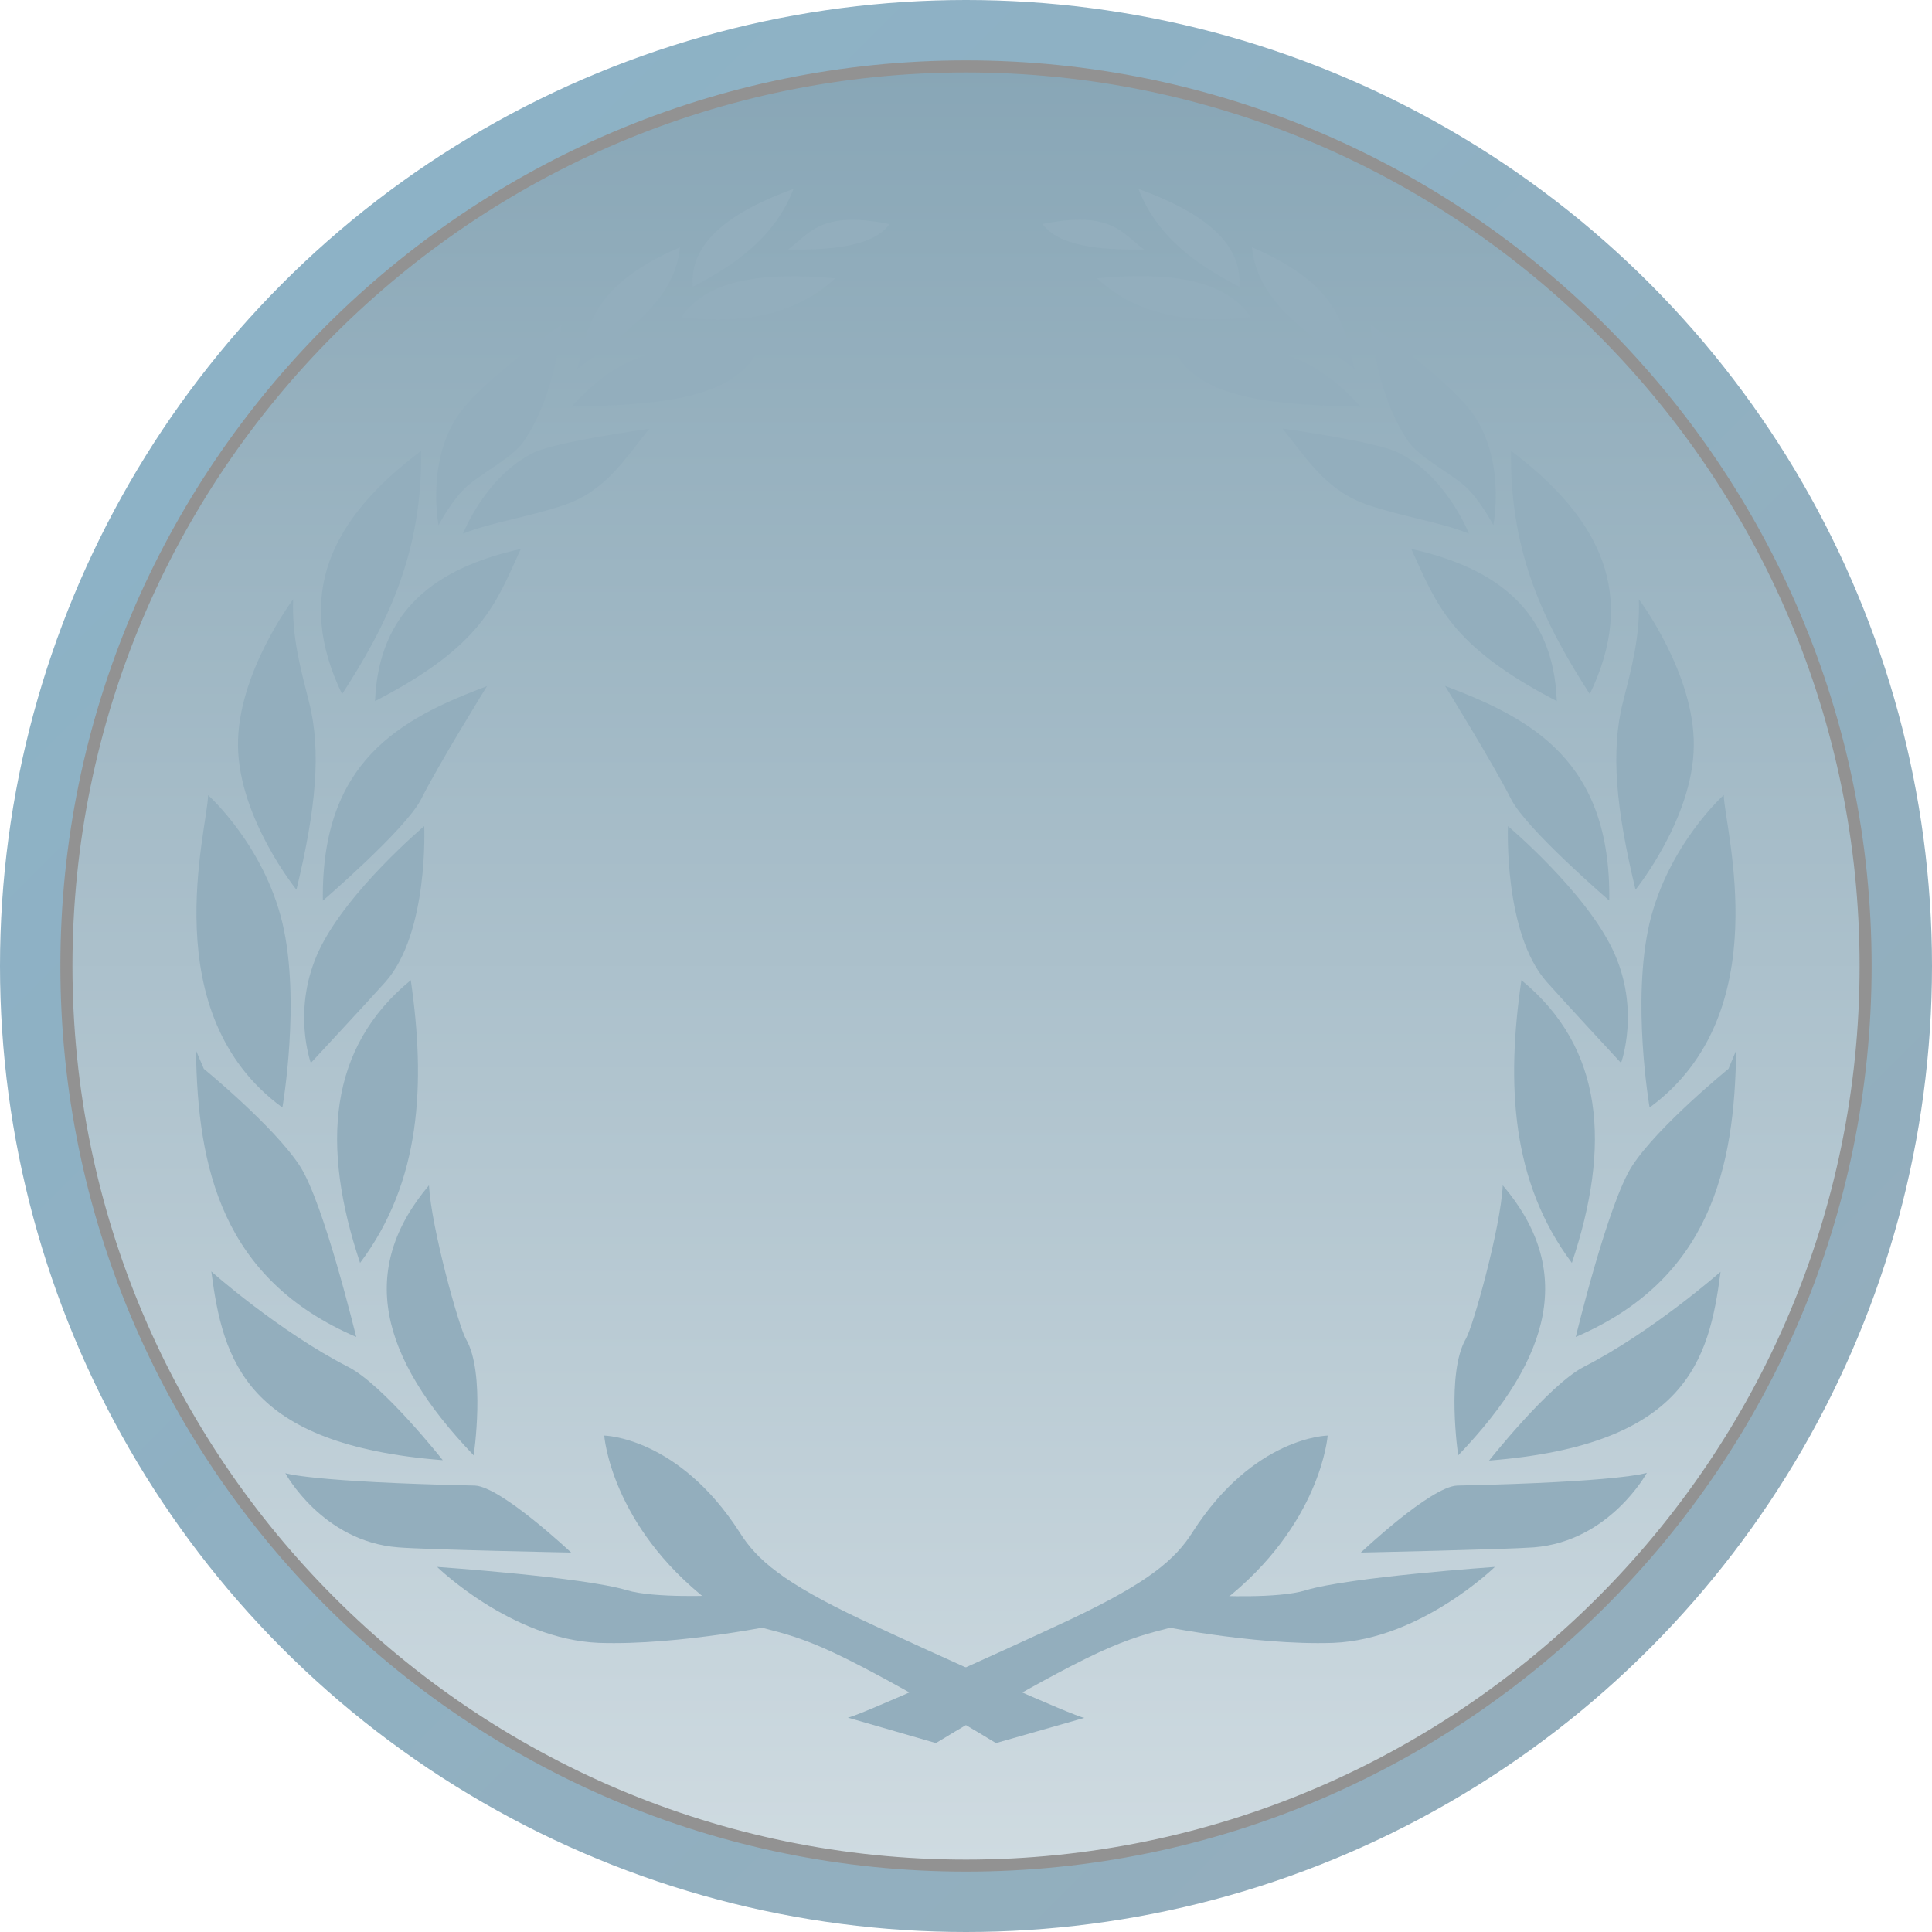 <?xml version="1.0" encoding="utf-8"?>
<!-- Generator: Adobe Illustrator 13.0.0, SVG Export Plug-In  -->
<!DOCTYPE svg PUBLIC "-//W3C//DTD SVG 1.1//EN" "http://www.w3.org/Graphics/SVG/1.1/DTD/svg11.dtd">
<svg version="1.1"
	 xmlns="http://www.w3.org/2000/svg" xmlns:xlink="http://www.w3.org/1999/xlink" xmlns:a="http://ns.adobe.com/AdobeSVGViewerExtensions/3.0/"
	 x="0px" y="0px" width="64px" height="64px" viewBox="0 0 64 64" enable-background="new 0 0 64 64" xml:space="preserve">
<defs>
</defs>
<linearGradient id="SVGID_1_" gradientUnits="userSpaceOnUse" x1="830.173" y1="-1185.073" x2="875.428" y2="-1230.328" gradientTransform="matrix(1 0 0 -1 -820.799 -1175.701)">
	<stop  offset="0" style="stop-color:#8DB2C6"/>
	<stop  offset="1" style="stop-color:#93AEBD"/>
</linearGradient>
<circle fill="url(#SVGID_1_)" cx="32" cy="32" r="32"/>
<linearGradient id="SVGID_2_" gradientUnits="userSpaceOnUse" x1="852.799" y1="-1177.892" x2="852.799" y2="-1237.502" gradientTransform="matrix(1 0 0 -1 -820.799 -1175.701)">
	<stop  offset="0" style="stop-color:#88A6B6"/>
	<stop  offset="1" style="stop-color:#CFDBE1"/>
</linearGradient>
<path fill="url(#SVGID_2_)" d="M32,61.801c-16.428,0-29.805-13.379-29.805-29.805C2.195,15.568,15.572,2.191,32,2.191
	c16.43,0,29.805,13.377,29.805,29.805C61.801,48.422,48.422,61.801,32,61.801L32,61.801z"/>
<path fill="#929292" d="M32,2c16.539,0,30,13.459,30,30c0,16.539-13.461,30-30,30C15.459,62,2,48.539,2,32C2,15.459,15.459,2,32,2
	 M32,2.4C15.676,2.4,2.4,15.68,2.4,32c0,16.32,13.28,29.602,29.6,29.602c16.32,0,29.602-13.281,29.602-29.602
	C61.602,15.676,48.32,2.4,32,2.4L32,2.4z"/>
<path id="path3278_4_" fill="#93AEBD" d="M51.57,23.225c-0.105-3.012-2.023-4.42-4.82-5.041
	C47.586,20.004,48.02,21.385,51.57,23.225z"/>
<path id="path3246_4_" fill="#93AEBD" d="M40.25,52.859c0,0,2.078,0.104,2.992-0.176c1.43-0.441,6.277-0.777,6.277-0.777
	s-2.457,2.402-5.353,2.516c-2.681,0.094-6.104-0.633-6.104-0.633L40.25,52.859z"/>
<path id="path3244_4_" fill="#93AEBD" d="M28.084,56.898c0.316-0.035,4.771-2.031,7.369-3.25c2.609-1.234,3.484-1.992,4.055-2.898
	c2.027-3.164,4.473-3.195,4.473-3.195s-0.215,2.961-3.477,5.5c-1.363,1.063-1.77,0.672-3.746,1.523
	c-1.984,0.852-5.754,3.164-5.754,3.164L28.084,56.898z"/>
<path id="path3250_4_" fill="#93AEBD" d="M54.555,48.789c0,0-1.229,2.266-3.742,2.469c-0.949,0.07-5.733,0.172-5.733,0.172
	s2.313-2.188,3.194-2.219C53.719,49.094,54.555,48.789,54.555,48.789z"/>
<path id="path3252_4_" fill="#93AEBD" d="M56.996,42.129c-0.379,2.941-1.137,5.738-7.668,6.254c0,0,1.977-2.5,3.133-3.102
	C54.742,44.117,56.996,42.129,56.996,42.129z"/>
<path id="path3254_4_" fill="#93AEBD" d="M49.781,39.266c2.359,2.771,1.664,5.672-1.477,8.945c0,0-0.406-2.734,0.258-3.867
	C48.797,43.945,49.711,40.672,49.781,39.266z"/>
<path id="path3256_4_" fill="#93AEBD" d="M52.199,44.289c4.465-1.918,5.266-5.621,5.313-9.492l-0.254,0.609
	c0,0-2.344,1.906-3.195,3.223C53.266,39.859,52.199,44.289,52.199,44.289z"/>
<path id="path3258_4_" fill="#93AEBD" d="M57.102,26.336c0.023,1.137,1.806,7.227-2.457,10.352c0,0-0.608-3.526,0-6.119
	C55.266,27.98,57.102,26.336,57.102,26.336z"/>
<path id="path3260_4_" fill="#93AEBD" d="M54.289,19.852c0,0,1.852,2.457,1.82,4.861c-0.023,2.402-1.93,4.76-1.93,4.76
	c-0.646-2.668-0.832-4.596-0.414-6.225C54.027,22.209,54.336,21.096,54.289,19.852z"/>
<path id="path3262_4_" fill="#93AEBD" d="M52.664,22.992c1.57-3.252,0.414-5.779-2.609-8.057
	C50.004,18.328,51.184,20.703,52.664,22.992z"/>
<path id="path3264_4_" fill="#93AEBD" d="M49.469,17.396c0,0,0.438-2.205-0.734-3.764c-0.805-1.088-3.336-2.881-3.336-2.881
	s0.156,2.26,1.25,3.871c0.359,0.514,1.328,1.014,1.853,1.457C49.016,16.527,49.469,17.396,49.469,17.396z"/>
<path id="path3266_4_" fill="#93AEBD" d="M41.473,8.191c2.918,1.248,3.051,2.645,3.398,4.029
	C43.367,11.064,41.648,10.012,41.473,8.191z"/>
<path id="path3268_4_" fill="#93AEBD" d="M41.055,9.5c-1.453-0.752-2.727-1.664-3.344-3.244C39.824,7.023,41.164,8.031,41.055,9.5z"
	/>
<path id="path3270_4_" fill="#93AEBD" d="M37.898,8.264c-0.728-0.531-1.074-1.305-3.363-0.844
	C35.055,8.129,36.344,8.291,37.898,8.264z"/>
<path id="path3272_4_" fill="#93AEBD" d="M41.43,10.504c-0.859-1.279-2.762-1.5-5.09-1.287
	C37.473,10.275,39.094,10.783,41.43,10.504z"/>
<path id="path3274_4_" fill="#93AEBD" d="M45.078,13.473c-2.664-0.057-5.219-0.205-6.105-1.732
	C42.273,11.027,43.82,12.111,45.078,13.473z"/>
<path id="path3276_4_" fill="#93AEBD" d="M48.66,17.676c0,0-0.754-1.928-2.359-2.691c-0.754-0.365-3.816-0.789-3.816-0.789
	c0.759,0.928,1.423,2.057,2.816,2.525C46.508,17.133,47.676,17.283,48.66,17.676z"/>
<path id="path3280_4_" fill="#93AEBD" d="M53.309,29.832c0.06-4.615-2.559-6.023-5.44-7.111c0,0,1.603,2.588,2.188,3.752
	C50.57,27.48,53.309,29.832,53.309,29.832z"/>
<path id="path3282_4_" fill="#93AEBD" d="M53.699,35.211c0,0,0.66-1.789-0.277-3.752c-0.934-1.955-3.469-4.092-3.469-4.092
	s-0.148,3.537,1.281,5.156C51.781,33.141,53.699,35.211,53.699,35.211z"/>
<path id="path3284_4_" fill="#93AEBD" d="M50.398,32.469c2.738,2.242,2.969,5.484,1.672,9.367
	C50.055,39.141,49.898,35.906,50.398,32.469z"/>
<path id="path3278_1_" fill="#93AEBD" d="M17.252,18.184c-2.801,0.621-4.711,2.029-4.828,5.041
	C15.984,21.389,16.416,20.008,17.252,18.184z"/>
<path id="path3246_1_" fill="#93AEBD" d="M25.932,53.789c0,0-3.42,0.727-6.1,0.633c-2.9-0.121-5.352-2.516-5.352-2.516
	s4.844,0.336,6.279,0.77c0.916,0.277,2.996,0.176,2.996,0.176L25.932,53.789z"/>
<path id="path3244_1_" fill="#93AEBD" d="M32.992,57.742c0,0-3.771-2.305-5.748-3.164c-1.969-0.852-2.381-0.461-3.748-1.523
	c-3.264-2.531-3.48-5.5-3.48-5.5s2.449,0.039,4.484,3.203c0.564,0.906,1.436,1.664,4.045,2.898c2.6,1.219,7.057,3.215,7.377,3.25
	L32.992,57.742z"/>
<path id="path3250_1_" fill="#93AEBD" d="M15.732,49.211c0.871,0.039,3.188,2.219,3.188,2.219s-4.787-0.094-5.732-0.172
	c-2.512-0.195-3.736-2.457-3.736-2.457S10.283,49.094,15.732,49.211z"/>
<path id="path3252_1_" fill="#93AEBD" d="M11.535,45.281c1.16,0.59,3.133,3.09,3.133,3.09C8.141,47.859,7.385,45.07,7,42.117
	C7.004,42.129,9.26,44.117,11.535,45.281z"/>
<path id="path3254_1_" fill="#93AEBD" d="M15.432,44.352c0.664,1.133,0.26,3.859,0.26,3.859c-3.139-3.273-3.832-6.164-1.482-8.945
	C14.287,40.672,15.199,43.945,15.432,44.352z"/>
<path id="path3256_1_" fill="#93AEBD" d="M9.936,38.629c-0.852-1.316-3.184-3.223-3.184-3.223l-0.26-0.609
	c0.053,3.871,0.848,7.574,5.309,9.492C11.797,44.289,10.732,39.859,9.936,38.629z"/>
<path id="path3258_1_" fill="#93AEBD" d="M9.355,30.572c0.613,2.588,0,6.116,0,6.116C5.088,33.57,6.877,27.473,6.893,26.34
	C6.893,26.34,8.736,27.984,9.355,30.572z"/>
<path id="path3260_1_" fill="#93AEBD" d="M10.236,23.252c0.416,1.625,0.229,3.553-0.416,6.221c0,0-1.904-2.354-1.936-4.756
	c-0.033-2.404,1.828-4.865,1.828-4.865C9.66,21.1,9.973,22.209,10.236,23.252z"/>
<path id="path3262_1_" fill="#93AEBD" d="M13.951,14.936c-3.039,2.277-4.188,4.805-2.619,8.057
	C12.816,20.703,13.996,18.328,13.951,14.936z"/>
<path id="path3264_1_" fill="#93AEBD" d="M15.496,16.084c0.527-0.447,1.504-0.947,1.852-1.461c1.1-1.607,1.252-3.871,1.252-3.871
	s-2.531,1.793-3.336,2.881c-1.172,1.563-0.736,3.764-0.736,3.764S14.98,16.531,15.496,16.084z"/>
<path id="path3266_1_" fill="#93AEBD" d="M19.129,12.221c0.348-1.385,0.482-2.781,3.395-4.029
	C22.348,10.012,20.637,11.064,19.129,12.221z"/>
<path id="path3268_1_" fill="#93AEBD" d="M26.287,6.256c-0.611,1.58-1.895,2.496-3.34,3.244C22.832,8.035,24.172,7.027,26.287,6.256
	z"/>
<path id="path3270_1_" fill="#93AEBD" d="M29.469,7.424c-2.293-0.465-2.641,0.313-3.365,0.84
	C27.656,8.291,28.947,8.133,29.469,7.424z"/>
<path id="path3272_1_" fill="#93AEBD" d="M27.668,9.221c-2.332-0.209-4.24,0.012-5.1,1.287
	C24.904,10.787,26.527,10.275,27.668,9.221z"/>
<path id="path3274_1_" fill="#93AEBD" d="M25.035,11.74c-0.895,1.527-3.451,1.676-6.107,1.732
	C20.18,12.111,21.717,11.031,25.035,11.74z"/>
<path id="path3276_1_" fill="#93AEBD" d="M18.699,16.725c1.389-0.469,2.049-1.592,2.809-2.521c0,0-3.057,0.42-3.816,0.785
	c-1.6,0.768-2.355,2.688-2.355,2.688C16.324,17.287,17.488,17.137,18.699,16.725z"/>
<path id="path3280_1_" fill="#93AEBD" d="M13.947,26.48c0.584-1.168,2.186-3.752,2.186-3.752c-2.885,1.084-5.5,2.492-5.438,7.107
	C10.695,29.836,13.436,27.48,13.947,26.48z"/>
<path id="path3282_1_" fill="#93AEBD" d="M12.768,32.527c1.441-1.624,1.285-5.16,1.285-5.16s-2.537,2.137-3.473,4.092
	c-0.936,1.963-0.283,3.752-0.283,3.752S12.217,33.145,12.768,32.527z"/>
<path id="path3284_1_" fill="#93AEBD" d="M11.928,41.836c-1.299-3.891-1.057-7.125,1.68-9.367
	C14.104,35.906,13.951,39.141,11.928,41.836z"/>
</svg>
